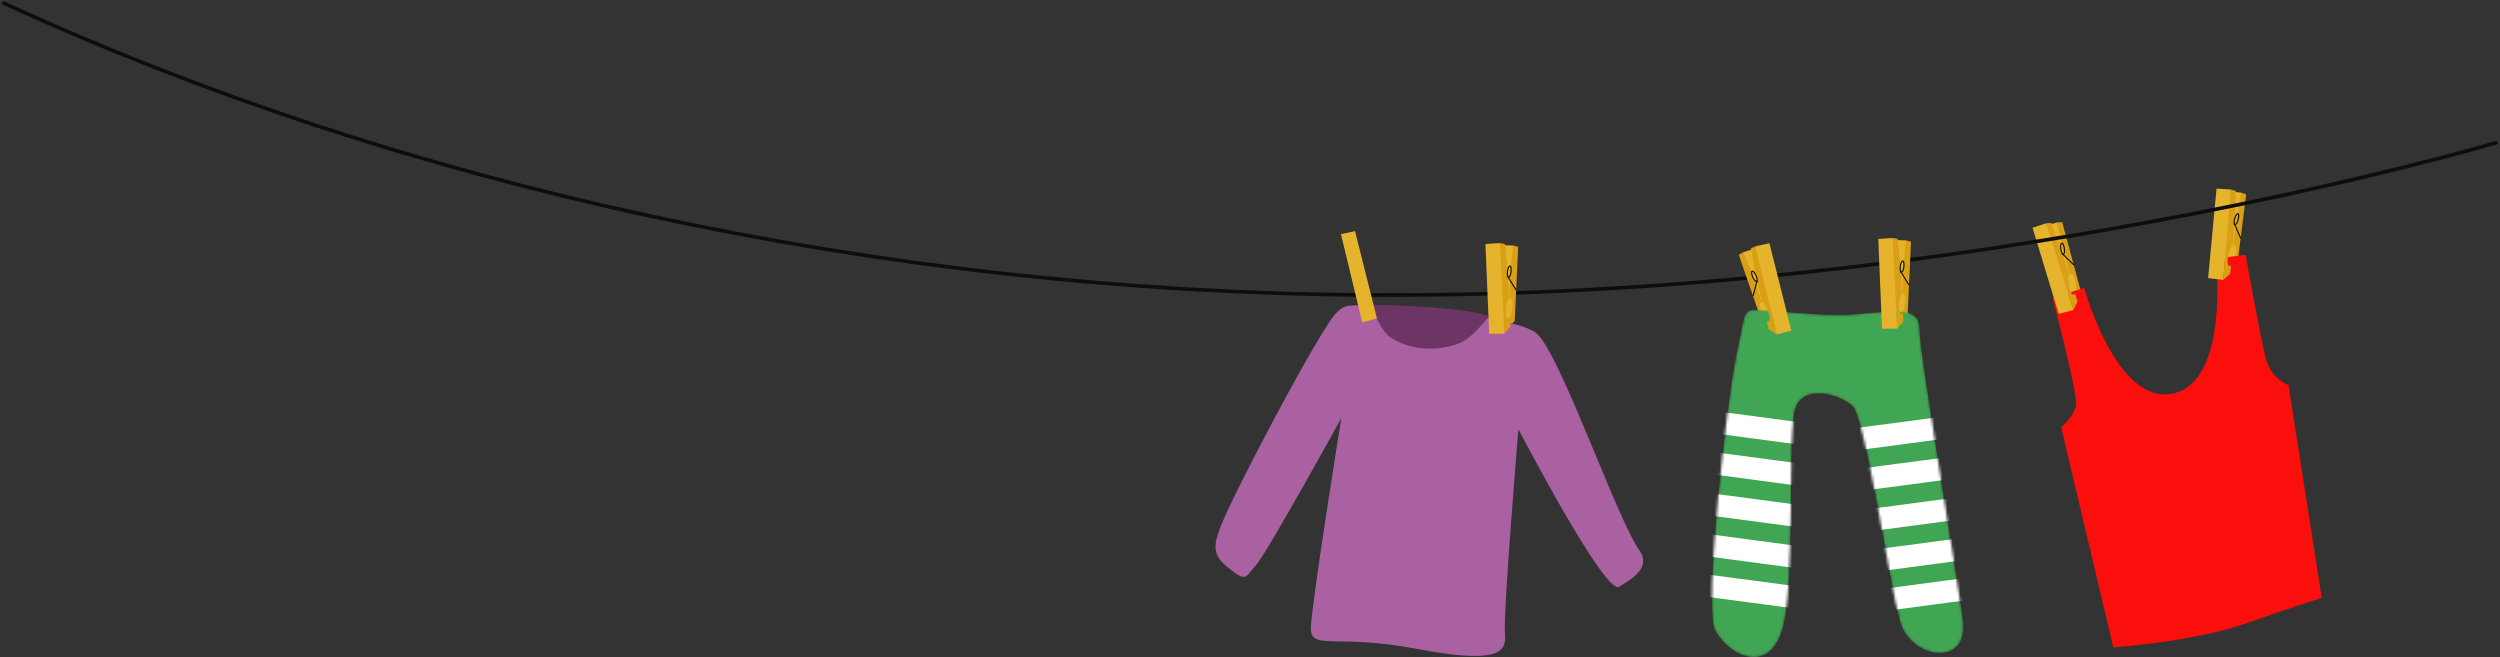 <svg width="966" height="254" viewBox="0 0 966 254" fill="none" xmlns="http://www.w3.org/2000/svg">
<rect x="0" y="0" width="966" height="254" fill="#333333" stroke="none"/>
<path fill-rule="evenodd" clip-rule="evenodd" d="M794.909 85.93L789.551 87.421L797.324 116.458L803.608 113.365L794.909 85.93Z" fill="#E5B32C"/>
<path fill-rule="evenodd" clip-rule="evenodd" d="M796.839 85.843L804.306 113.565L802.558 116.711L801.734 113.653C802.225 112.722 802.249 110.507 801.775 108.505C801.264 106.375 800.381 105.3 799.793 106.104C799.77 106.135 799.749 106.168 799.733 106.203L796.599 94.584L794.857 85.941L796.839 85.843Z" fill="#D9A015"/>
<path fill-rule="evenodd" clip-rule="evenodd" d="M866.103 74.455L860.563 73.869L856.752 103.663L863.756 103.108L866.103 74.455Z" fill="#E5B32C"/>
<path fill-rule="evenodd" clip-rule="evenodd" d="M867.922 75.089L864.328 103.552L861.515 105.824L861.909 102.686C862.716 102.007 863.582 99.956 863.901 97.926C864.237 95.76 863.823 94.44 862.975 94.966C862.942 94.993 862.909 95.014 862.876 95.035L864.38 83.113L866.049 74.453L867.922 75.089Z" fill="#D9A015"/>
<path fill-rule="evenodd" clip-rule="evenodd" d="M856.186 99.888C856.186 99.888 861.636 147.172 839.716 152.033C817.798 156.896 805.319 111.184 805.319 111.184L793.136 115.182C793.136 115.182 802.9 152.331 802.181 156.586C801.46 160.836 796.419 165.09 796.419 165.09L816.578 250.137C816.578 250.137 847.547 248.009 867.708 240.92C887.865 233.832 897.12 231.001 897.12 231.001L884.266 148.787C884.266 148.787 877.787 146.658 875.627 138.866C873.468 131.068 867.708 98.469 867.708 98.469L856.186 99.888Z" fill="#FA0F0C"/>
<path fill-rule="evenodd" clip-rule="evenodd" d="M790.667 86.278L785.375 88.001L795.481 121.271L801.168 119.778L790.667 86.278Z" fill="#E5B32C"/>
<path fill-rule="evenodd" clip-rule="evenodd" d="M792.585 86.123L796.017 95.062L799.474 106.085C798.975 106.984 799.024 109.267 799.586 111.305C800.174 113.419 801.098 114.461 801.655 113.635C801.7 113.573 801.738 113.502 801.777 113.419L802.755 116.539L801.133 119.782L790.667 86.29L792.585 86.123Z" fill="#D9A015"/>
<path d="M796.487 94.072C796.798 93.639 797.27 94.211 797.538 95.34C797.809 96.47 797.774 97.726 797.461 98.148C797.156 98.577 796.684 98.007 796.417 96.881C796.146 95.752 796.179 94.496 796.487 94.072Z" stroke="#0D0D0C" stroke-width="0.438" stroke-miterlimit="2.613" stroke-linecap="round" stroke-linejoin="round"/>
<path d="M796.918 98.094L801.255 102.297" stroke="#0D0D0C" stroke-width="0.438" stroke-miterlimit="2.613" stroke-linecap="round" stroke-linejoin="round"/>
<path fill-rule="evenodd" clip-rule="evenodd" d="M862.033 73.223L856.478 72.869L853.214 107.452L859.059 108.156L862.033 73.223Z" fill="#E5B32C"/>
<path fill-rule="evenodd" clip-rule="evenodd" d="M863.87 73.786L863.661 83.337L862.681 94.834C861.886 95.484 861.055 97.62 860.809 99.716C860.546 101.891 861.01 103.202 861.842 102.643C861.903 102.597 861.969 102.541 862.037 102.481L861.76 105.735L859.024 108.148L862.029 73.233L863.87 73.786Z" fill="#D9A015"/>
<path d="M864.477 82.593C864.925 82.311 865.146 83.013 864.966 84.157C864.786 85.304 864.276 86.46 863.831 86.74C863.382 87.021 863.16 86.317 863.336 85.172C863.52 84.028 864.026 82.871 864.477 82.593Z" stroke="#0D0D0C" stroke-width="0.438" stroke-miterlimit="2.613" stroke-linecap="round" stroke-linejoin="round"/>
<path d="M863.344 86.483L865.774 91.976" stroke="#0D0D0C" stroke-width="0.438" stroke-miterlimit="2.613" stroke-linecap="round" stroke-linejoin="round"/>
<path d="M529 114C339.466 112.726 154.131 71.606 1 1" stroke="#0D0D0C" stroke-width="1.413" stroke-miterlimit="2.613"/>
<path d="M965 55C965 55 762.106 115.544 529 113.97" stroke="#0D0D0C" stroke-width="1.413" stroke-miterlimit="2.613"/>
<path fill-rule="evenodd" clip-rule="evenodd" d="M584.757 94.855L579.193 94.697L577.756 124.695L584.692 123.601L584.757 94.855Z" fill="#E5B32C"/>
<path fill-rule="evenodd" clip-rule="evenodd" d="M586.621 95.343L585.293 123.995L582.677 126.48L582.816 123.321C583.566 122.576 584.268 120.469 584.421 118.423C584.591 116.24 584.069 114.952 583.267 115.546C583.234 115.569 583.203 115.594 583.17 115.625L583.725 103.614L584.703 94.852L586.621 95.343Z" fill="#D9A015"/>
<path fill-rule="evenodd" clip-rule="evenodd" d="M673.511 97.506L678.813 95.818L688.715 124.226L681.742 125.084L673.511 97.506Z" fill="#E5B32C"/>
<path fill-rule="evenodd" clip-rule="evenodd" d="M671.86 98.488L681.271 125.633L684.498 127.292L683.461 124.302C682.529 123.796 681.259 121.965 680.528 120.041C679.749 117.988 679.88 116.611 680.82 116.957C680.855 116.972 680.894 116.986 680.93 117.005L676.988 105.629L673.56 97.483L671.86 98.488Z" fill="#D9A015"/>
<path fill-rule="evenodd" clip-rule="evenodd" d="M736.548 92.887L730.981 92.728L729.543 122.729L736.476 121.632L736.548 92.887Z" fill="#E5B32C"/>
<path fill-rule="evenodd" clip-rule="evenodd" d="M738.41 93.374L737.083 122.029L734.462 124.511L734.605 121.356C735.357 120.608 736.059 118.5 736.211 116.455C736.38 114.272 735.858 112.984 735.053 113.577C735.02 113.601 734.991 113.626 734.96 113.653L735.513 101.648L736.49 92.883L738.41 93.374Z" fill="#D9A015"/>
<mask id="mask0" mask-type="alpha" maskUnits="userSpaceOnUse" x="661" y="119" width="98" height="135">
<path fill-rule="evenodd" clip-rule="evenodd" d="M710.219 121.675C693.158 121.505 681.431 119.235 677.311 119.742C673.191 120.248 674.036 123.379 670.944 137.064C667.852 150.75 658.074 234.37 662.705 243.494C667.338 252.619 682.787 261.232 688.448 244.001C694.115 226.769 690.333 165.817 693.933 157.204C697.535 148.586 710.589 152.267 715.739 156.83C720.888 161.392 730.158 226.263 734.276 240.455C738.396 254.643 761.051 258.195 758.474 239.44C755.902 220.687 741.556 135.158 741.678 127.033C741.846 116 725.624 121.83 710.219 121.675Z" fill="#40A653"/>
</mask>
<g mask="url(#mask0)">
<path fill-rule="evenodd" clip-rule="evenodd" d="M710.219 121.675C693.158 121.505 681.431 119.235 677.311 119.742C673.191 120.248 674.036 123.379 670.944 137.064C667.852 150.75 658.074 234.37 662.705 243.494C667.338 252.619 682.787 261.232 688.448 244.001C694.115 226.769 690.333 165.817 693.933 157.204C697.535 148.586 710.589 152.267 715.739 156.83C720.888 161.392 730.158 226.263 734.276 240.455C738.396 254.643 761.051 258.195 758.474 239.44C755.902 220.687 741.556 135.158 741.678 127.033C741.846 116 725.624 121.83 710.219 121.675Z" fill="#40A653"/>
<path fill-rule="evenodd" clip-rule="evenodd" d="M776.185 221.096L721.816 228.306L722.98 236.814L777.353 229.598L776.185 221.096Z" fill="white"/>
<path fill-rule="evenodd" clip-rule="evenodd" d="M776.185 205.45L721.816 212.664L722.98 221.168L777.353 213.952L776.185 205.45Z" fill="white"/>
<path fill-rule="evenodd" clip-rule="evenodd" d="M774.137 189.808L719.767 197.018L720.931 205.522L775.301 198.306L774.137 189.808Z" fill="white"/>
<path fill-rule="evenodd" clip-rule="evenodd" d="M771.061 174.162L716.691 181.374L717.855 189.88L772.223 182.666L771.061 174.162Z" fill="white"/>
<path fill-rule="evenodd" clip-rule="evenodd" d="M769.01 158.52L714.639 165.732L715.805 174.234L770.176 167.02L769.01 158.52Z" fill="white"/>
<path fill-rule="evenodd" clip-rule="evenodd" d="M653.092 221.096L707.462 228.306L706.296 236.814L651.926 229.598L653.092 221.096Z" fill="white"/>
<path fill-rule="evenodd" clip-rule="evenodd" d="M653.092 205.45L707.462 212.664L706.296 221.168L651.926 213.952L653.092 205.45Z" fill="white"/>
<path fill-rule="evenodd" clip-rule="evenodd" d="M655.139 189.808L709.51 197.018L708.348 205.522L653.977 198.306L655.139 189.808Z" fill="white"/>
<path fill-rule="evenodd" clip-rule="evenodd" d="M658.217 174.162L712.586 181.374L711.424 189.88L657.052 182.666L658.217 174.162Z" fill="white"/>
<path fill-rule="evenodd" clip-rule="evenodd" d="M660.269 158.52L714.639 165.732L713.473 174.234L659.105 167.02L660.269 158.52Z" fill="white"/>
</g>
<path fill-rule="evenodd" clip-rule="evenodd" d="M633.474 212.674C638.026 219.072 631.065 223.527 625.576 226.727C620.092 229.932 586.708 165.831 586.708 165.831C586.708 165.831 580.732 237.587 581.511 245.019C582.292 252.446 578.004 256.522 547.294 250.685C516.588 244.849 506.421 251.489 506.522 242.74C506.624 233.993 518.279 161.577 518.279 161.577C518.279 161.577 489.389 214.018 485.197 218.567C480.999 223.113 481.736 225.112 474.64 219.412C467.546 213.712 468.354 210.091 475.179 195.481C481.032 182.938 502.144 142.505 511.798 127.386C513.935 124.047 516.856 118.579 521.207 118.119C531.358 117.034 586.799 121.808 594.12 129.161C603.561 138.641 624.777 200.442 633.474 212.674Z" fill="#AA61A1"/>
<path fill-rule="evenodd" clip-rule="evenodd" d="M529.987 117.82C539.063 117.831 567.806 118.881 575.355 122.292C572.656 125.32 568.545 130.623 564.309 132.439C558.158 135.074 546.768 136.49 537.51 130.515C533.879 128.17 530.762 120.817 529.987 117.82Z" fill="#6D3466"/>
<path fill-rule="evenodd" clip-rule="evenodd" d="M731.316 91.943L725.757 92.332L727.215 127.027L733.1 126.959L731.316 91.943Z" fill="#E5B32C"/>
<path fill-rule="evenodd" clip-rule="evenodd" d="M733.214 92.264L734.303 101.758L734.895 113.28C734.187 114.028 733.655 116.255 733.694 118.367C733.735 120.558 734.371 121.791 735.115 121.132C735.169 121.078 735.229 121.014 735.285 120.946L735.453 124.208L733.073 126.954L731.318 91.955L733.214 92.264Z" fill="#D9A015"/>
<path d="M735.009 100.911C735.415 100.57 735.73 101.239 735.705 102.4C735.684 103.556 735.336 104.764 734.928 105.103C734.522 105.439 734.206 104.774 734.234 103.612C734.253 102.459 734.603 101.247 735.009 100.911Z" stroke="#0D0D0C" stroke-width="0.438" stroke-miterlimit="2.613" stroke-linecap="round" stroke-linejoin="round"/>
<path d="M734.417 104.915L737.563 110.041" stroke="#0D0D0C" stroke-width="0.438" stroke-miterlimit="2.613" stroke-linecap="round" stroke-linejoin="round"/>
<path fill-rule="evenodd" clip-rule="evenodd" d="M579.525 93.91L573.97 94.3L575.426 128.994L581.31 128.928L579.525 93.91Z" fill="#E5B32C"/>
<path fill-rule="evenodd" clip-rule="evenodd" d="M581.424 94.231L582.513 103.724L583.104 115.242C582.4 115.994 581.867 118.222 581.904 120.333C581.946 122.524 582.58 123.757 583.323 123.094C583.379 123.044 583.443 122.98 583.495 122.912L583.661 126.174L581.283 128.92L579.527 93.921L581.424 94.231Z" fill="#D9A015"/>
<path d="M583.218 102.879C583.626 102.539 583.938 103.208 583.916 104.368C583.897 105.524 583.547 106.737 583.141 107.071C582.731 107.408 582.422 106.742 582.445 105.58C582.462 104.428 582.814 103.212 583.218 102.879Z" stroke="#0D0D0C" stroke-width="0.438" stroke-miterlimit="2.613" stroke-linecap="round" stroke-linejoin="round"/>
<path d="M582.625 106.882L585.774 112.009" stroke="#0D0D0C" stroke-width="0.438" stroke-miterlimit="2.613" stroke-linecap="round" stroke-linejoin="round"/>
<path fill-rule="evenodd" clip-rule="evenodd" d="M678.262 95.161L683.711 93.999L692.172 127.713L686.503 129.268L678.262 95.161Z" fill="#E5B32C"/>
<path fill-rule="evenodd" clip-rule="evenodd" d="M676.534 95.988L678.185 105.403L680.894 116.631C681.791 117.151 682.935 119.146 683.494 121.182C684.078 123.297 683.821 124.66 682.914 124.225C682.843 124.191 682.773 124.148 682.701 124.098L683.467 127.274L686.534 129.26L678.274 95.174L676.534 95.988Z" fill="#D9A015"/>
<path d="M677.266 104.786C676.783 104.575 676.671 105.296 677.021 106.402C677.371 107.508 678.047 108.577 678.535 108.786C679.022 108.999 679.13 108.274 678.784 107.166C678.434 106.062 677.754 104.996 677.266 104.786Z" stroke="#0D0D0C" stroke-width="0.438" stroke-miterlimit="2.613" stroke-linecap="round" stroke-linejoin="round"/>
<path d="M678.974 108.465L677.409 114.254" stroke="#0D0D0C" stroke-width="0.438" stroke-miterlimit="2.613" stroke-linecap="round" stroke-linejoin="round"/>
<path fill-rule="evenodd" clip-rule="evenodd" d="M518.142 90.47L523.581 89.304L532.044 123.022L526.379 124.579L518.142 90.47Z" fill="#E5B32C"/>
<path d="M652.777 160.511L652.686 160.361L652.351 160.463C652.589 160.556 652.637 160.519 652.72 160.463" fill="#1F5C56"/>
</svg>
